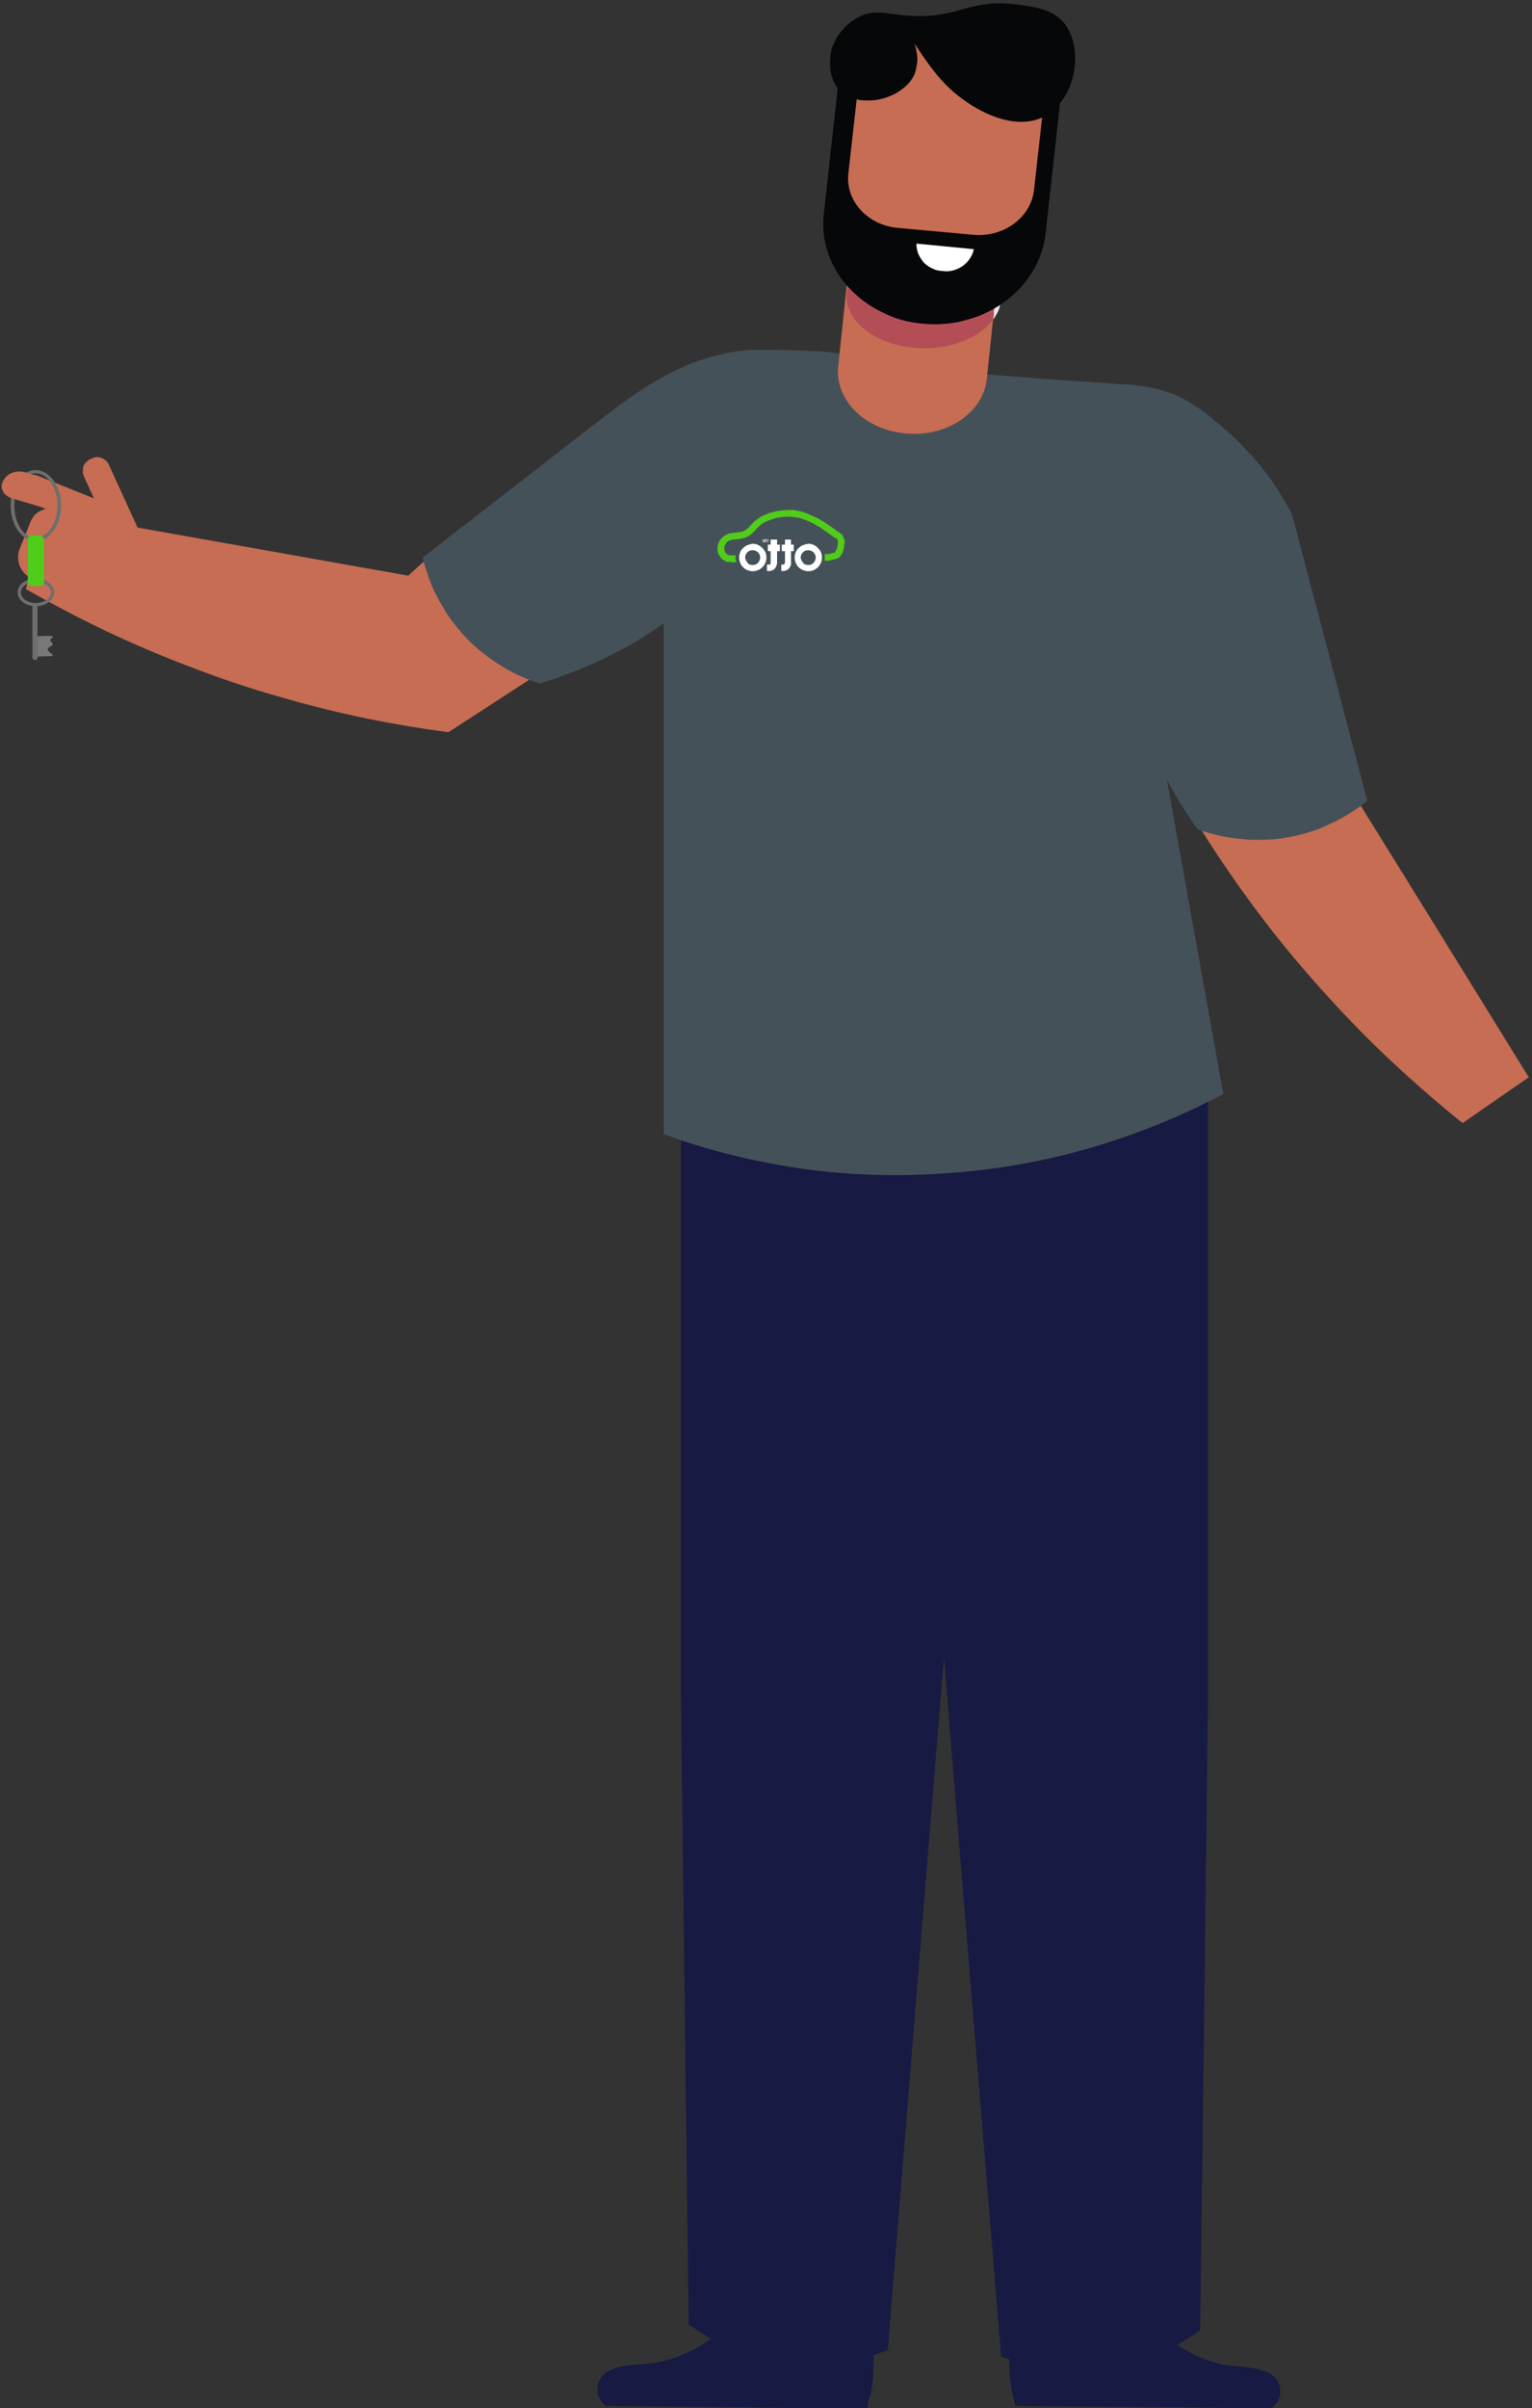 <svg version="1.2" xmlns="http://www.w3.org/2000/svg" viewBox="0 0 331 520" width="331" height="520">
	<rect x="0" y="0" width="331" height="520" fill="#333333" stroke="none"/>
	<title>insight-bg-svg</title>
	<defs>
		<clipPath clipPathUnits="userSpaceOnUse" id="cp1">
			<path d="m-1434-449h1799.5v1272.51h-1799.5z"/>
		</clipPath>
		<clipPath clipPathUnits="userSpaceOnUse" id="cp2">
			<path d="m-999.66 210.1h27.44v110.76h-27.44z"/>
		</clipPath>
		<clipPath clipPathUnits="userSpaceOnUse" id="cp3">
			<path d="m-1434-449h1799.5v1272.51h-1799.5z"/>
		</clipPath>
	</defs>
	<style>
		.s0 { fill: #171a43 } 
		.s1 { fill: #c66d53 } 
		.s2 { fill: #455158 } 
		.s3 { fill: #060708 } 
		.s4 { fill: #e8e8ea } 
		.s5 { fill: #b44e56 } 
		.s6 { fill: #ffffff } 
		.s7 { fill: #787878 } 
		.s8 { fill: #6e6e6f } 
		.s9 { fill: #50cc1a } 
	</style>
	<g id="Group_2481">
		<g id="Clip-Path: Clip-Path: Group_2480" clip-path="url(#cp1)">
			<g id="Clip-Path: Group_2480">
				<g id="Group_2480">
					<g id="Group_2479" style="opacity: 0">
						<g id="Group_2478">
							<g id="Clip-Path: Clip-Path: Group_2477" clip-path="url(#cp2)">
								<g id="Clip-Path: Group_2477">
									<g id="Group_2477">
									</g>
								</g>
							</g>
						</g>
					</g>
				</g>
			</g>
		</g>
	</g>
	<g id="Group_2483">
		<g id="Clip-Path: Clip-Path: Group_2482" clip-path="url(#cp3)">
			<g id="Clip-Path: Group_2482">
				<g id="Group_2482">
				</g>
			</g>
		</g>
	</g>
	<g id="Folder 2">
		<g id="Folder 1">
			<g id="Folder 3">
				<path id="Path_12818" class="s0" d="m274.7 520l-55.3-0.5q-0.3-1-0.5-2-0.3-1-0.4-2.1-0.2-1-0.3-2-0.1-1.1-0.1-2.1-0.1-1.5 0-3 0-1.5 0.2-3 0.2-1.5 0.5-2.9 0.3-1.5 0.7-2.9l22.4-7.8c-0.3 0.1 6.6 9.7 7.3 10.4q1.5 1.6 3.2 2.9 1.7 1.3 3.6 2.3 1.8 1.1 3.8 1.9 2 0.8 4.1 1.3c4 0.9 13-0.1 12.7 6.2q0 0.5-0.2 0.9-0.1 0.5-0.4 0.9-0.2 0.5-0.6 0.8-0.3 0.4-0.7 0.7z"/>
				<path id="Path_12819" class="s0" d="m130.2 518.9q-0.3-0.4-0.5-0.8-0.3-0.5-0.5-0.9-0.1-0.5-0.1-1c-0.2-6.4 9-5.3 13-6.1q2.2-0.5 4.2-1.2 2.1-0.8 4-1.8 1.9-1.1 3.6-2.4 1.8-1.3 3.3-2.8c0.7-0.7 8-10.4 7.6-10.5l22.7 8.3q0.4 1.5 0.6 2.9 0.3 1.5 0.5 3.1 0.1 1.5 0.2 3 0 1.5-0.1 3 0 1.1-0.1 2.2-0.2 1-0.3 2.1-0.2 1-0.5 2-0.2 1.1-0.5 2.1l-56.3-0.6q-0.4-0.2-0.8-0.6z"/>
				<path id="Path_12820" class="s0" d="m147.1 231.4l66.6 6.5q-6.3 78.1-12.7 156.2c-2.6 31.7-6.6 81.6-9.2 113.4q-3.2 1.1-6.4 1.8-3.3 0.8-6.6 1-3.3 0.2-6.6 0-3.3-0.2-6.6-1-2.2-0.5-4.4-1.2-2.2-0.7-4.4-1.7-2.1-0.9-4.1-2-2-1.2-3.9-2.5l-1.7-136.6z"/>
				<path id="Path_12821" class="s0" d="m261 366.6q-0.8 68.3-1.7 136.6-1.9 1.3-3.9 2.5-2 1.1-4.2 2.1-2.1 0.9-4.3 1.6-2.2 0.7-4.4 1.3-3.3 0.7-6.6 0.9-3.3 0.2-6.6 0-3.4-0.2-6.6-0.9-3.3-0.7-6.4-1.9c-2.6-31.8-6.7-81.7-9.3-113.4q-6.3-78.1-12.6-156.2l66.6-6.5z"/>
				<path id="Path_12822" class="s1" d="m120 143.1l-23.1 15q-8.5-1.1-17.4-2.9-9.7-2-19.3-4.8-9.5-2.7-18.8-6.3-9.3-3.5-18.2-7.7-9-4.3-17.6-9.2 1.9-8.5 3.8-16.9l78.8 14 5.8-5.3"/>
				<path id="Path_12823" class="s1" d="m291 157.3q-1.4 3.7-2.8 7.3 21.1 34 42.1 68l-14.3 9.9q-7.7-6.2-15-13-7.2-6.7-13.9-14.1-6.7-7.3-12.8-15.1-6.1-7.9-11.6-16.2-5-7.6-9.1-15l5.4-27.1"/>
				<path id="Path_12824" class="s2" d="m127.4 92.4c10.7-8.3 20-15.4 34-16.8 1.6-0.2 20.7 0 20.4 1.1q-0.1 0.8-0.3 1.7c0-0.2 4.9 0.3 5.2 0.4l18.5 1.4 22.8 1.8c4.8 0.3 9.7 0.6 14.6 1q1.4 0 2.7 0.2 1.4 0.1 2.7 0.4 1.4 0.2 2.7 0.6 1.3 0.3 2.6 0.8 1.3 0.5 2.5 1.2 1.2 0.6 2.3 1.4 1.2 0.7 2.3 1.5 1.1 0.9 2.1 1.8 1.2 0.9 2.3 1.9 1.2 1 2.3 2.1 1.1 1.1 2.1 2.2 1.1 1.1 2.1 2.2 1.1 1.4 2.2 2.8 1.1 1.4 2 2.8 1 1.5 1.9 3 0.9 1.5 1.7 3 8.2 31 16.3 62-1.5 1.3-3.3 2.4-1.7 1.1-3.5 2-1.8 0.9-3.7 1.7-1.9 0.7-3.9 1.2-2.7 0.7-5.5 1-2.8 0.2-5.7 0.1-2.8-0.2-5.6-0.7-2.8-0.6-5.4-1.5-1-1.3-1.8-2.6-0.9-1.4-1.8-2.7-0.8-1.4-1.6-2.8-0.8-1.3-1.5-2.7 6.1 33.9 12.2 67.9c-9.2 4.9-18.9 8.8-28.9 11.7-10 2.9-20.3 4.7-30.6 5.4-10.4 0.8-20.9 0.5-31.2-0.9-10.3-1.5-20.4-3.9-30.2-7.5v-110.3q-3.1 2.2-6.3 4.1-3.2 1.8-6.6 3.5-3.3 1.6-6.8 2.9-3.5 1.4-7.1 2.5-2.7-0.9-5.2-2.1-2.6-1.3-4.9-2.9-2.3-1.6-4.4-3.5-2.1-2-3.8-4.2-1.3-1.6-2.3-3.3-1.1-1.8-2-3.6-0.9-1.8-1.5-3.7-0.7-2-1.2-3.9 18.1-14 36.1-28z"/>
				<path id="Path_12825" class="s1" d="m181.1 79.1l1.9-18.1c0.8-7.2 8.7-12.5 17.5-11.7 8.8 0.7 15.4 7.3 14.6 14.5l-1.9 18.1c-0.8 7.2-8.6 12.5-17.4 11.7-8.9-0.7-15.5-7.3-14.7-14.5z"/>
				<path id="Path_12826" class="s3" d="m178 46.1l3-27.1c0.8-7 7.8-12.2 15.6-11.5l19.6 1.8c7.8 0.7 13.5 7 12.7 14.1l-3 27.1c-1.4 11.9-13.2 20.6-26.4 19.4-13.2-1.2-22.9-11.9-21.5-23.8z"/>
				<path id="Path_12827" class="s1" d="m225.3 24.1l-1.9 17c-0.7 5.9-6.6 10.2-13.1 9.6l-16.4-1.5c-6.5-0.6-11.3-5.9-10.6-11.8l1.9-16.9c1.1-10 11.1-17.3 22.1-16.3 11 1 19.1 10 18 19.9z"/>
				<path id="Path_12828" class="s3" d="m196.4 3.4c10.7 0.7 12.7-3.6 22.7-2.5 3.9 0.5 7.7 0.9 10.3 3.5 5.2 5.4 3.2 17.6-4.3 21-7.4 3.3-17.2-3.1-21.5-7.9-3.3-3.6-6.3-8.7-6-8q0.3 0.8 0.4 1.6 0.2 0.8 0.2 1.6 0 0.9-0.2 1.7-0.1 0.8-0.4 1.6c-1.3 3-4.9 5.1-8.4 5.6q-0.8 0.1-1.7 0.1-0.9 0-1.8-0.1-0.8-0.2-1.7-0.5-0.8-0.3-1.6-0.8c-4.4-3-2.8-9.4-2.7-9.8q0.4-1.1 1-2.2 0.6-1.1 1.5-2 0.8-1 1.8-1.7 1-0.7 2.1-1.2c3.3-1.4 5.4-0.3 10.3 0z"/>
				<path id="Path_12829" class="s4" d="m216.1 65.8q-0.1 0.4-0.2 0.8-0.2 0.5-0.4 0.9-0.2 0.4-0.4 0.7-0.2 0.4-0.5 0.8l0.2-2.4q0.7-0.4 1.3-0.8z"/>
				<path id="Path_12830" class="s5" d="m183.2 61.9q1.6 1.7 3.4 3.1 1.9 1.4 4 2.4 2.1 1.1 4.3 1.7 2.3 0.6 4.6 0.8 1.2 0.1 2.4 0.1 1.7 0 3.4-0.2 1.7-0.2 3.3-0.7 1.6-0.4 3.2-1 1.6-0.7 3-1.5l-0.2 2.4c-2.8 3.7-8.4 6.2-14.9 6.2-9.3 0-16.8-5.1-16.8-11.3q0-0.2 0.1-0.5 0-0.2 0-0.5 0-0.2 0.1-0.5 0-0.2 0.1-0.5z"/>
				<path id="Path_12831" class="s3" d="m199.7 52.6c9.2 0 16.7 5.1 16.7 11.3q0 0.3-0.1 0.5 0 0.2 0 0.5 0 0.2-0.1 0.4 0 0.3-0.1 0.5-0.6 0.4-1.3 0.8-1.4 0.8-3 1.5-1.6 0.6-3.2 1-1.6 0.5-3.3 0.7-1.7 0.2-3.4 0.2-1.2 0-2.4-0.1-2.3-0.2-4.6-0.8-2.2-0.6-4.3-1.7-2.1-1-4-2.4-1.8-1.4-3.4-3.1c1.4-5.3 8.2-9.3 16.5-9.3z"/>
				<path id="Path_12833" class="s6" d="m210.4 53.8q-0.2 1.1-0.9 2.1-0.6 0.9-1.6 1.6-0.9 0.6-2 0.9-1.2 0.3-2.3 0.1-1.1 0-2.1-0.5-1.1-0.5-1.9-1.3-0.7-0.8-1.2-1.9-0.4-1-0.4-2.2z"/>
				<path id="Path_12834" class="s1" d="m5.4 123.9q-0.7-0.7-1.1-1.6-0.4-0.9-0.4-2 0-1 0.4-1.9l2.2-5.5q0.3-0.9 1-1.7 0.7-0.7 1.7-1.1 0.9-0.4 1.9-0.4 1 0 2 0.4l4.3 1.7q1 0.4 1.7 1.1 0.7 0.7 1.1 1.6 0.4 1 0.4 2 0 1-0.3 1.9l-2.2 5.5q-0.4 1-1.1 1.7-0.7 0.7-1.7 1.1-0.9 0.4-1.9 0.4-1 0-2-0.3l-4.3-1.8q-0.9-0.4-1.7-1.1z"/>
				<path id="Path_12835" class="s1" d="m17.9 101.8q0-0.6 0.1-1.1 0.2-0.5 0.6-0.9 0.4-0.4 0.9-0.7l0.4-0.1q0.5-0.3 1-0.3 0.6 0 1.1 0.2 0.5 0.2 0.9 0.6 0.4 0.3 0.6 0.8l6.9 15.1q0.2 0.5 0.3 1.1 0 0.5-0.2 1.1-0.2 0.5-0.6 0.9-0.3 0.4-0.8 0.6l-0.4 0.2q-0.5 0.2-1.1 0.2-0.5 0.1-1.1-0.1-0.5-0.2-0.9-0.6-0.4-0.4-0.6-0.9l-6.9-15.1q-0.2-0.5-0.2-1z"/>
				<path id="Path_12836" class="s1" d="m4.9 107.6q-0.4-0.3-0.6-0.9-0.2-0.5-0.2-1 0-0.6 0.2-1.1l0.2-0.4q0.2-0.5 0.5-0.9 0.4-0.4 0.9-0.6 0.5-0.2 1.1-0.2 0.5 0 1.1 0.2l15.4 6.2q0.5 0.2 0.9 0.6 0.4 0.3 0.6 0.8 0.2 0.6 0.2 1.1 0 0.6-0.2 1.1l-0.2 0.4q-0.2 0.5-0.5 0.9-0.4 0.4-0.9 0.6-0.5 0.2-1.1 0.2-0.5 0-1.1-0.2l-15.4-6.2q-0.5-0.2-0.9-0.6z"/>
				<path id="Path_12837" class="s7" d="m7.9 137.4c2.8-0.2 3.5-0.1 3.5 0.1 0.1 0.2-0.6 0.4-0.5 0.8 0 0.3 0.5 0.4 0.5 0.8 0 0.4-1.1 0.6-1.1 1.1-0.1 0.5 1.2 1 1.1 1.3 0 0.2-0.6 0.2-1.6 0.2-0.9 0-1.6 0.1-2.1 0.1q0.1-2.2 0.2-4.4z"/>
				<path id="Path_12838" fill-rule="evenodd" class="s8" d="m2.3 109.2c0-4.3 2.4-7.7 5.4-7.7 3 0 5.5 3.4 5.5 7.7 0 4.2-2.5 7.6-5.5 7.6-3 0-5.4-3.4-5.4-7.6zm0.8-0.1c0 3.9 2 7 4.6 7 2.6 0 4.7-3.1 4.7-7 0-3.8-2.1-6.9-4.7-6.9-2.5 0-4.6 3.1-4.6 6.9z"/>
				<path id="Path_12839" fill-rule="evenodd" class="s8" d="m3.8 127.9c0-1.6 1.8-3 3.9-3 2.2 0 4 1.3 4 3 0 1.7-1.8 3-4 3-2.1 0-3.9-1.3-3.9-3zm0.7 0c0 1.3 1.5 2.3 3.2 2.3 1.8 0 3.3-1 3.3-2.3 0-1.2-1.5-2.3-3.3-2.3-1.7 0-3.2 1.1-3.2 2.3z"/>
				<path id="Path_12840" class="s9" d="m6.5 126.4q-0.2 0-0.3-0.1-0.1-0.1-0.1-0.3-0.1-0.1-0.1-0.3v-9.3q0-0.2 0.1-0.3 0-0.1 0.1-0.3 0.1-0.1 0.3-0.1 0.1-0.1 0.3-0.1h1.9q0.1 0 0.3 0.1 0.1 0 0.2 0.1 0.2 0.2 0.2 0.3 0.1 0.1 0.1 0.3v9.3q0 0.2-0.1 0.3 0 0.2-0.2 0.3-0.1 0.1-0.2 0.1-0.2 0.1-0.3 0.1h-1.9q-0.2 0-0.3-0.1z"/>
				<path id="Path_12841" class="s8" d="m7.4 142.5q-0.1-0.1-0.2-0.1-0.1-0.1-0.1-0.2-0.1-0.1-0.1-0.2v-11q0-0.2 0.2-0.4 0.2-0.2 0.4-0.2 0.2 0 0.4 0.2 0.1 0.2 0.1 0.4v11q0 0.1 0 0.2-0.1 0.1-0.2 0.2 0 0-0.1 0.1-0.1 0-0.2 0-0.1 0-0.2 0z"/>
				<path id="Path_12842" class="s1" d="m0.6 104l0.2-0.4q0.4-0.6 0.9-1 0.5-0.4 1.2-0.6 0.6-0.2 1.3-0.2 0.6 0 1.3 0.2l3.8 1.2v6.4l-6.7-2c-1.9-0.6-2.7-2.2-2-3.6z"/>
				<path id="Path_12843" fill-rule="evenodd" class="s6" d="m162.6 117.4c1.2 0 2.3 0.8 2.8 1.9 0.4 1.1 0.2 2.3-0.7 3.2-0.8 0.8-2.1 1.1-3.2 0.6-1.1-0.4-1.8-1.5-1.8-2.7q0-0.6 0.2-1.1 0.2-0.6 0.7-1 0.4-0.4 0.9-0.6 0.6-0.2 1.1-0.3zm0 4.6c0.7 0 1.3-0.4 1.5-1 0.3-0.6 0.1-1.3-0.3-1.7-0.5-0.5-1.2-0.6-1.8-0.4-0.6 0.3-1 0.8-1 1.5q0 0.3 0.2 0.6 0.1 0.3 0.3 0.5 0.2 0.3 0.5 0.4 0.3 0.1 0.6 0.1z"/>
				<path id="Path_12844" fill-rule="evenodd" class="s6" d="m174.7 117.4c1.1 0 2.2 0.8 2.7 1.9 0.4 1.1 0.2 2.3-0.7 3.2-0.8 0.8-2.1 1.1-3.2 0.6-1.1-0.4-1.8-1.5-1.8-2.7q0-0.6 0.2-1.1 0.2-0.6 0.7-1 0.4-0.4 0.9-0.6 0.6-0.2 1.2-0.3zm0 4.6c0.6 0 1.2-0.4 1.4-1 0.3-0.6 0.1-1.3-0.3-1.7-0.5-0.5-1.2-0.6-1.8-0.4-0.6 0.3-1 0.8-1 1.5q0 0.3 0.2 0.6 0.1 0.3 0.3 0.5 0.2 0.3 0.5 0.4 0.3 0.1 0.7 0.1z"/>
				<path id="Path_12845" class="s6" d="m169 121.9q0.1 0.1 0.1 0 0.1 0 0.1 0 0.1 0 0.1 0 0.1 0 0.1-0.1 0 0 0.1 0 0-0.1 0-0.1 0-0.1 0.1-0.1 0 0 0-0.1 0 0 0-0.1v-2.4h-0.7v-1.4h0.7v-1.1h1.3v1.1h0.6v1.4h-0.6v2.4q0 0.2 0 0.3 0 0.1 0 0.3-0.1 0.1-0.1 0.2-0.1 0.2-0.2 0.3 0 0 0 0.1-0.1 0-0.1 0.1-0.1 0-0.1 0.1 0 0-0.1 0.1-0.1 0.1-0.3 0.2-0.1 0-0.3 0.1-0.1 0.1-0.3 0.1-0.2 0-0.3 0h-0.1-0.2v-1.4z"/>
				<path id="Path_12846" class="s6" d="m166 121.9q0 0.1 0.1 0 0 0 0.1 0 0 0 0.1 0 0 0 0.1-0.1 0.1-0.1 0.1-0.1 0-0.1 0-0.1 0 0 0-0.1 0 0 0-0.1v-2.4h-0.6v-1.4h0.6v-1.1h1.4v1.1h0.6v1.4h-0.6v2.4q0 0.2 0 0.3 0 0.1-0.1 0.3 0 0.1-0.1 0.2 0 0.2-0.1 0.3 0 0-0.1 0.1 0 0 0 0.1-0.1 0-0.1 0.1-0.1 0-0.1 0.1-0.2 0.1-0.3 0.2-0.1 0-0.3 0.1-0.2 0.1-0.3 0.1-0.2 0-0.4 0h-0.3v-1.4z"/>
				<path id="Path_12847" class="s9" d="m157.5 115.2q0.2 0 0.4-0.1 0.2 0 0.4 0 0.2-0.1 0.4-0.1 0.2 0 0.3 0 0.2 0 0.4-0.1 0.2 0 0.4 0 0.2 0 0.4-0.1 0.2 0 0.4-0.1 0.2-0.1 0.4-0.2 0.2-0.1 0.4-0.3 0.2-0.1 0.4-0.3 0.1-0.2 0.3-0.4 0.2-0.2 0.4-0.4 0.4-0.5 1-0.9 0.5-0.4 1-0.7 0.6-0.3 1.2-0.5 0.6-0.3 1.2-0.4 1.1-0.3 2.1-0.4 1.1-0.1 2.2-0.1 1.1 0.1 2.1 0.4 1 0.3 2 0.8 0.5 0.2 1 0.4 0.5 0.3 0.9 0.5 0.5 0.3 1 0.6 0.4 0.3 0.9 0.6 0.7 0.5 1.4 1l0.2 0.2q0 0 0.1 0 0 0.1 0.1 0.1 0 0 0.1 0.1 0 0 0.1 0 0.1 0.1 0.3 0.2 0.1 0.1 0.2 0.2 0.2 0.1 0.3 0.2 0.1 0.1 0.2 0.3 0.1 0.2 0.2 0.5 0.1 0.2 0.2 0.5 0 0.3 0 0.5 0 0.3-0.1 0.6 0 0.4-0.1 0.7-0.1 0.4-0.2 0.7-0.2 0.4-0.4 0.7-0.2 0.3-0.4 0.5-0.4 0.2-0.8 0.3-0.4 0.1-0.8 0.2-0.4 0.1-0.8 0.2-0.4 0-0.8 0 0.1 0 0.1-0.1 0-0.1 0-0.2 0-0.1 0-0.1 0-0.1 0-0.2 0-0.1 0-0.2 0-0.1 0-0.2 0-0.1 0-0.2-0.1-0.1-0.1-0.2 0.3 0 0.6-0.1 0.3 0 0.6 0 0.2-0.1 0.5-0.2 0.3 0 0.6-0.1 0.1-0.2 0.2-0.4 0.1-0.2 0.2-0.4 0.1-0.2 0.1-0.4 0.1-0.3 0.1-0.5c0-0.6 0.1-0.9-0.1-1.1q-0.1-0.1-0.1-0.1-0.1-0.1-0.1-0.2-0.1 0-0.2 0-0.1-0.1-0.1-0.1-0.1-0.1-0.2-0.1-0.1 0-0.1-0.1-0.1 0-0.2-0.1 0 0-0.1-0.1l-0.2-0.1q-0.7-0.6-1.4-1-0.4-0.3-0.8-0.6-0.4-0.3-0.9-0.5-0.4-0.2-0.8-0.5-0.5-0.2-0.9-0.4-0.9-0.4-1.8-0.7-0.9-0.2-1.9-0.3-0.9-0.1-1.9 0-0.9 0.1-1.8 0.3-0.6 0.2-1.1 0.4-0.5 0.2-1 0.4-0.5 0.3-0.9 0.6-0.5 0.4-0.9 0.8-0.1 0.2-0.3 0.4-0.2 0.2-0.5 0.5-0.2 0.2-0.5 0.4-0.3 0.3-0.6 0.4-0.3 0.2-0.6 0.3-0.2 0.1-0.4 0.1-0.3 0.1-0.5 0.1-0.2 0.1-0.5 0.1-0.2 0-0.4 0l-0.3 0.1q-0.2 0-0.3 0-0.2 0-0.4 0-0.1 0.1-0.3 0.1-0.1 0.1-0.3 0.1-0.2 0.1-0.5 0.3-0.2 0.2-0.3 0.5-0.2 0.2-0.3 0.5 0 0.3 0 0.6 0 0.2 0.1 0.4 0 0.2 0.2 0.4 0.1 0.2 0.3 0.3 0.2 0.1 0.4 0.2 0.2 0 0.4 0 0.2 0 0.3 0 0.2 0 0.4 0 0.2 0 0.4 0 0 0.2-0.1 0.4 0 0.2 0 0.4 0.1 0.2 0.1 0.3 0 0.2 0.1 0.4-0.3 0-0.5 0-0.3 0-0.5 0-0.2-0.1-0.5-0.1-0.2 0-0.5 0-0.4-0.1-0.8-0.4-0.4-0.2-0.6-0.6-0.3-0.3-0.5-0.7-0.1-0.5-0.2-0.9 0-0.5 0.1-1 0.2-0.6 0.4-1 0.3-0.4 0.7-0.8 0.4-0.3 0.9-0.5 0.2-0.1 0.4-0.2z"/>
				<path id="Path_12848" fill-rule="evenodd" class="s6" d="m165.8 116.5h0.1v0.6h-0.1zm-1-0.1v0.7h0.1v-0.5l0.2 0.5h0.1l0.2-0.5v0.5h0.1v-0.7h-0.2l-0.2 0.5-0.2-0.5z"/>
				<path id="Path_12849" class="s6" d="m166.1 116.6h-0.2v0.5h-0.1v-0.5h-0.2v-0.1h0.5z"/>
			</g>
		</g>
	</g>
</svg>